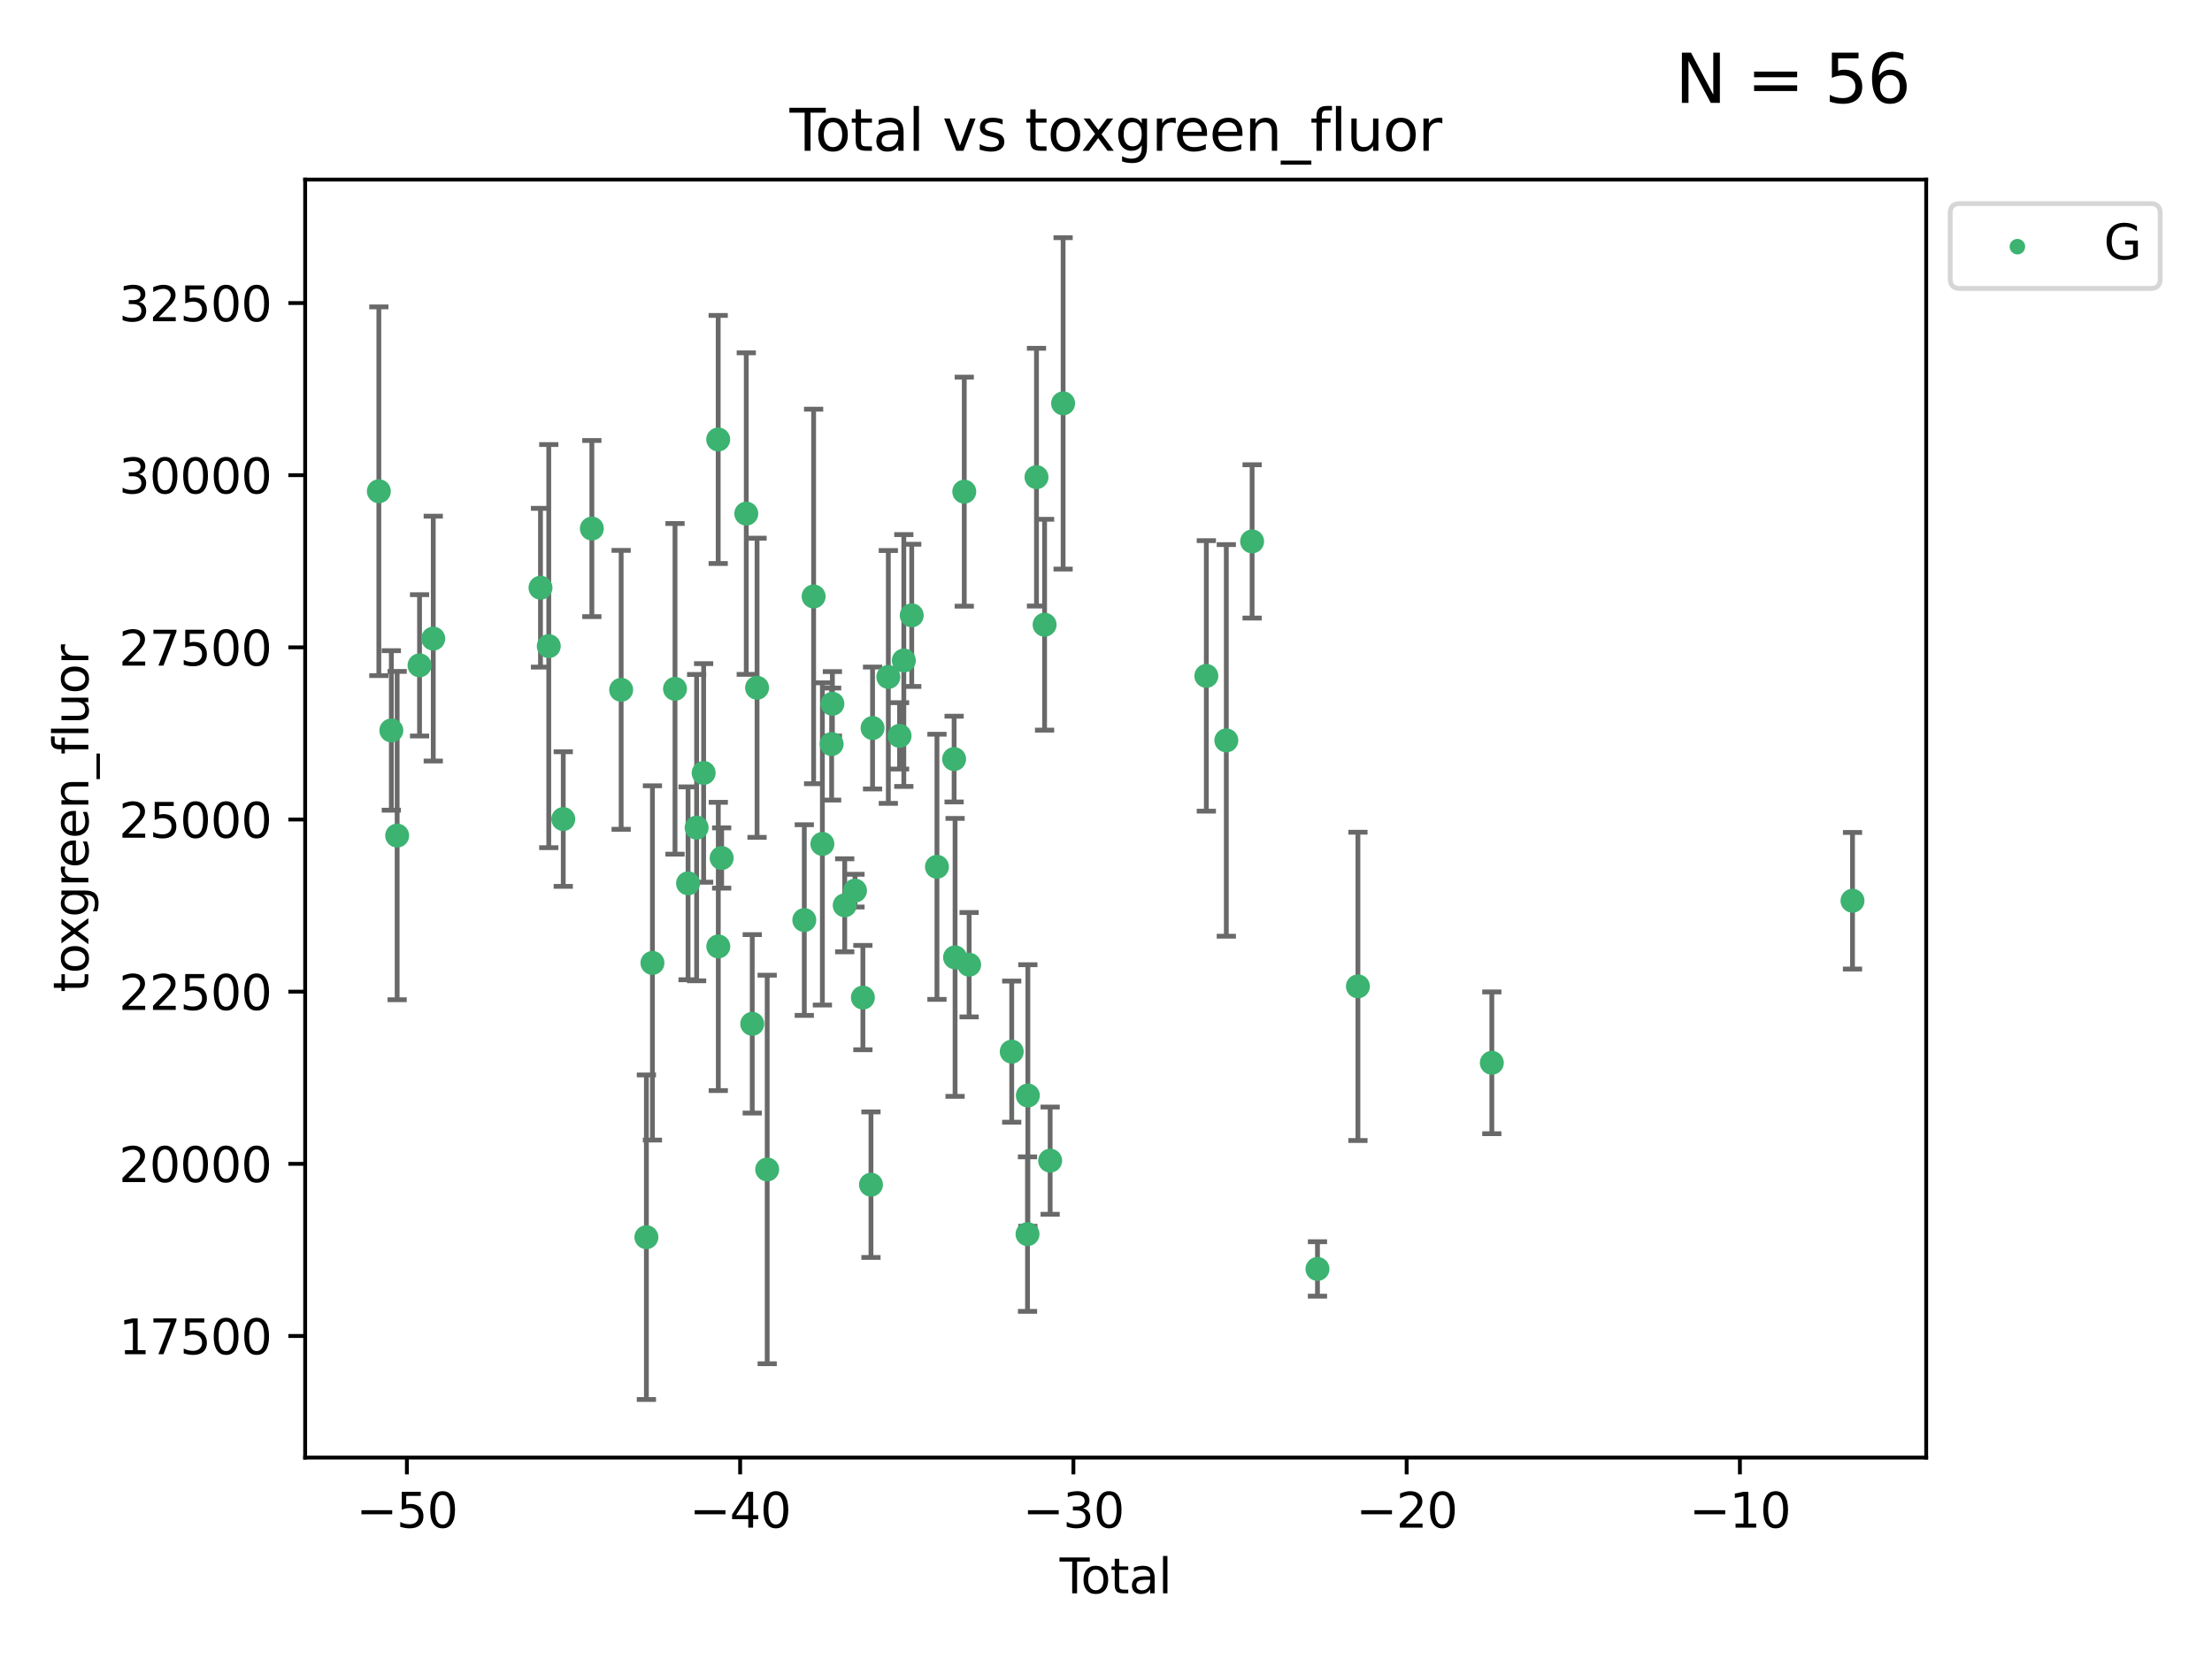 <?xml version="1.0" encoding="utf-8" standalone="no"?>
<!DOCTYPE svg PUBLIC "-//W3C//DTD SVG 1.1//EN"
  "http://www.w3.org/Graphics/SVG/1.1/DTD/svg11.dtd">
<svg xmlns:xlink="http://www.w3.org/1999/xlink" width="460.8pt" height="345.6pt" viewBox="0 0 460.8 345.6" xmlns="http://www.w3.org/2000/svg" version="1.1">
 <defs>
  <style type="text/css">*{stroke-linejoin: round; stroke-linecap: butt}</style>
 </defs>
 <g id="figure_1">
  <g id="patch_1">
   <path d="M 0 345.6 
L 460.8 345.6 
L 460.8 0 
L 0 0 
z
" style="fill: #ffffff"/>
  </g>
  <g id="axes_1">
   <g id="patch_2">
    <path d="M 63.571 303.64 
L 401.26 303.64 
L 401.26 37.411 
L 63.571 37.411 
z
" style="fill: #ffffff"/>
   </g>
   <g id="PathCollection_1">
    <defs>
     <path id="m29669e6ecd" d="M 0 1.118 
C 0.297 1.118 0.581 1 0.791 0.791 
C 1 0.581 1.118 0.297 1.118 0 
C 1.118 -0.297 1 -0.581 0.791 -0.791 
C 0.581 -1 0.297 -1.118 0 -1.118 
C -0.297 -1.118 -0.581 -1 -0.791 -0.791 
C -1 -0.581 -1.118 -0.297 -1.118 0 
C -1.118 0.297 -1 0.581 -0.791 0.791 
C -0.581 1 -0.297 1.118 0 1.118 
z
" style="stroke: #3cb371"/>
    </defs>
    <g clip-path="url(#pcf810e038c)">
     <use xlink:href="#m29669e6ecd" x="78.921" y="102.334" style="fill: #3cb371; stroke: #3cb371"/>
     <use xlink:href="#m29669e6ecd" x="81.522" y="152.161" style="fill: #3cb371; stroke: #3cb371"/>
     <use xlink:href="#m29669e6ecd" x="82.734" y="174.066" style="fill: #3cb371; stroke: #3cb371"/>
     <use xlink:href="#m29669e6ecd" x="87.399" y="138.604" style="fill: #3cb371; stroke: #3cb371"/>
     <use xlink:href="#m29669e6ecd" x="90.255" y="133.033" style="fill: #3cb371; stroke: #3cb371"/>
     <use xlink:href="#m29669e6ecd" x="112.594" y="122.432" style="fill: #3cb371; stroke: #3cb371"/>
     <use xlink:href="#m29669e6ecd" x="114.318" y="134.598" style="fill: #3cb371; stroke: #3cb371"/>
     <use xlink:href="#m29669e6ecd" x="117.335" y="170.625" style="fill: #3cb371; stroke: #3cb371"/>
     <use xlink:href="#m29669e6ecd" x="123.296" y="110.105" style="fill: #3cb371; stroke: #3cb371"/>
     <use xlink:href="#m29669e6ecd" x="129.398" y="143.705" style="fill: #3cb371; stroke: #3cb371"/>
     <use xlink:href="#m29669e6ecd" x="134.656" y="257.735" style="fill: #3cb371; stroke: #3cb371"/>
     <use xlink:href="#m29669e6ecd" x="135.916" y="200.596" style="fill: #3cb371; stroke: #3cb371"/>
     <use xlink:href="#m29669e6ecd" x="140.618" y="143.497" style="fill: #3cb371; stroke: #3cb371"/>
     <use xlink:href="#m29669e6ecd" x="143.338" y="184.014" style="fill: #3cb371; stroke: #3cb371"/>
     <use xlink:href="#m29669e6ecd" x="145.12" y="172.409" style="fill: #3cb371; stroke: #3cb371"/>
     <use xlink:href="#m29669e6ecd" x="146.58" y="161.014" style="fill: #3cb371; stroke: #3cb371"/>
     <use xlink:href="#m29669e6ecd" x="149.614" y="91.55" style="fill: #3cb371; stroke: #3cb371"/>
     <use xlink:href="#m29669e6ecd" x="149.633" y="197.161" style="fill: #3cb371; stroke: #3cb371"/>
     <use xlink:href="#m29669e6ecd" x="150.335" y="178.74" style="fill: #3cb371; stroke: #3cb371"/>
     <use xlink:href="#m29669e6ecd" x="155.462" y="106.995" style="fill: #3cb371; stroke: #3cb371"/>
     <use xlink:href="#m29669e6ecd" x="156.706" y="213.282" style="fill: #3cb371; stroke: #3cb371"/>
     <use xlink:href="#m29669e6ecd" x="157.71" y="143.273" style="fill: #3cb371; stroke: #3cb371"/>
     <use xlink:href="#m29669e6ecd" x="159.821" y="243.621" style="fill: #3cb371; stroke: #3cb371"/>
     <use xlink:href="#m29669e6ecd" x="167.55" y="191.666" style="fill: #3cb371; stroke: #3cb371"/>
     <use xlink:href="#m29669e6ecd" x="169.493" y="124.253" style="fill: #3cb371; stroke: #3cb371"/>
     <use xlink:href="#m29669e6ecd" x="171.317" y="175.804" style="fill: #3cb371; stroke: #3cb371"/>
     <use xlink:href="#m29669e6ecd" x="173.244" y="154.999" style="fill: #3cb371; stroke: #3cb371"/>
     <use xlink:href="#m29669e6ecd" x="173.402" y="146.613" style="fill: #3cb371; stroke: #3cb371"/>
     <use xlink:href="#m29669e6ecd" x="175.97" y="188.591" style="fill: #3cb371; stroke: #3cb371"/>
     <use xlink:href="#m29669e6ecd" x="178.111" y="185.533" style="fill: #3cb371; stroke: #3cb371"/>
     <use xlink:href="#m29669e6ecd" x="179.754" y="207.813" style="fill: #3cb371; stroke: #3cb371"/>
     <use xlink:href="#m29669e6ecd" x="181.439" y="246.791" style="fill: #3cb371; stroke: #3cb371"/>
     <use xlink:href="#m29669e6ecd" x="181.771" y="151.661" style="fill: #3cb371; stroke: #3cb371"/>
     <use xlink:href="#m29669e6ecd" x="185.056" y="141.021" style="fill: #3cb371; stroke: #3cb371"/>
     <use xlink:href="#m29669e6ecd" x="187.392" y="153.295" style="fill: #3cb371; stroke: #3cb371"/>
     <use xlink:href="#m29669e6ecd" x="188.282" y="137.6" style="fill: #3cb371; stroke: #3cb371"/>
     <use xlink:href="#m29669e6ecd" x="189.932" y="128.188" style="fill: #3cb371; stroke: #3cb371"/>
     <use xlink:href="#m29669e6ecd" x="195.186" y="180.57" style="fill: #3cb371; stroke: #3cb371"/>
     <use xlink:href="#m29669e6ecd" x="198.759" y="158.13" style="fill: #3cb371; stroke: #3cb371"/>
     <use xlink:href="#m29669e6ecd" x="198.96" y="199.44" style="fill: #3cb371; stroke: #3cb371"/>
     <use xlink:href="#m29669e6ecd" x="200.874" y="102.423" style="fill: #3cb371; stroke: #3cb371"/>
     <use xlink:href="#m29669e6ecd" x="201.885" y="200.966" style="fill: #3cb371; stroke: #3cb371"/>
     <use xlink:href="#m29669e6ecd" x="210.761" y="219.076" style="fill: #3cb371; stroke: #3cb371"/>
     <use xlink:href="#m29669e6ecd" x="214.05" y="257.088" style="fill: #3cb371; stroke: #3cb371"/>
     <use xlink:href="#m29669e6ecd" x="214.122" y="228.213" style="fill: #3cb371; stroke: #3cb371"/>
     <use xlink:href="#m29669e6ecd" x="215.92" y="99.4" style="fill: #3cb371; stroke: #3cb371"/>
     <use xlink:href="#m29669e6ecd" x="217.607" y="130.14" style="fill: #3cb371; stroke: #3cb371"/>
     <use xlink:href="#m29669e6ecd" x="218.766" y="241.785" style="fill: #3cb371; stroke: #3cb371"/>
     <use xlink:href="#m29669e6ecd" x="221.466" y="84.029" style="fill: #3cb371; stroke: #3cb371"/>
     <use xlink:href="#m29669e6ecd" x="251.301" y="140.804" style="fill: #3cb371; stroke: #3cb371"/>
     <use xlink:href="#m29669e6ecd" x="255.464" y="154.239" style="fill: #3cb371; stroke: #3cb371"/>
     <use xlink:href="#m29669e6ecd" x="260.837" y="112.784" style="fill: #3cb371; stroke: #3cb371"/>
     <use xlink:href="#m29669e6ecd" x="274.455" y="264.345" style="fill: #3cb371; stroke: #3cb371"/>
     <use xlink:href="#m29669e6ecd" x="282.88" y="205.475" style="fill: #3cb371; stroke: #3cb371"/>
     <use xlink:href="#m29669e6ecd" x="310.775" y="221.401" style="fill: #3cb371; stroke: #3cb371"/>
     <use xlink:href="#m29669e6ecd" x="385.911" y="187.639" style="fill: #3cb371; stroke: #3cb371"/>
    </g>
   </g>
   <g id="matplotlib.axis_1">
    <g id="xtick_1">
     <g id="line2d_1">
      <defs>
       <path id="m380ef6b4b9" d="M 0 0 
L 0 3.5 
" style="stroke: #000000; stroke-width: 0.8"/>
      </defs>
      <g>
       <use xlink:href="#m380ef6b4b9" x="84.763" y="303.64" style="stroke: #000000; stroke-width: 0.8"/>
      </g>
     </g>
     <g id="text_1">
      <!-- −50 -->
      <g transform="translate(74.211 318.238)scale(0.1 -0.1)">
       <defs>
        <path id="DejaVuSans-2212" d="M 678 2272 
L 4684 2272 
L 4684 1741 
L 678 1741 
L 678 2272 
z
" transform="scale(0.016)"/>
        <path id="DejaVuSans-35" d="M 691 4666 
L 3169 4666 
L 3169 4134 
L 1269 4134 
L 1269 2991 
Q 1406 3038 1543 3061 
Q 1681 3084 1819 3084 
Q 2600 3084 3056 2656 
Q 3513 2228 3513 1497 
Q 3513 744 3044 326 
Q 2575 -91 1722 -91 
Q 1428 -91 1123 -41 
Q 819 9 494 109 
L 494 744 
Q 775 591 1075 516 
Q 1375 441 1709 441 
Q 2250 441 2565 725 
Q 2881 1009 2881 1497 
Q 2881 1984 2565 2268 
Q 2250 2553 1709 2553 
Q 1456 2553 1204 2497 
Q 953 2441 691 2322 
L 691 4666 
z
" transform="scale(0.016)"/>
        <path id="DejaVuSans-30" d="M 2034 4250 
Q 1547 4250 1301 3770 
Q 1056 3291 1056 2328 
Q 1056 1369 1301 889 
Q 1547 409 2034 409 
Q 2525 409 2770 889 
Q 3016 1369 3016 2328 
Q 3016 3291 2770 3770 
Q 2525 4250 2034 4250 
z
M 2034 4750 
Q 2819 4750 3233 4129 
Q 3647 3509 3647 2328 
Q 3647 1150 3233 529 
Q 2819 -91 2034 -91 
Q 1250 -91 836 529 
Q 422 1150 422 2328 
Q 422 3509 836 4129 
Q 1250 4750 2034 4750 
z
" transform="scale(0.016)"/>
       </defs>
       <use xlink:href="#DejaVuSans-2212"/>
       <use xlink:href="#DejaVuSans-35" x="83.789"/>
       <use xlink:href="#DejaVuSans-30" x="147.412"/>
      </g>
     </g>
    </g>
    <g id="xtick_2">
     <g id="line2d_2">
      <g>
       <use xlink:href="#m380ef6b4b9" x="154.186" y="303.64" style="stroke: #000000; stroke-width: 0.8"/>
      </g>
     </g>
     <g id="text_2">
      <!-- −40 -->
      <g transform="translate(143.633 318.238)scale(0.1 -0.1)">
       <defs>
        <path id="DejaVuSans-34" d="M 2419 4116 
L 825 1625 
L 2419 1625 
L 2419 4116 
z
M 2253 4666 
L 3047 4666 
L 3047 1625 
L 3713 1625 
L 3713 1100 
L 3047 1100 
L 3047 0 
L 2419 0 
L 2419 1100 
L 313 1100 
L 313 1709 
L 2253 4666 
z
" transform="scale(0.016)"/>
       </defs>
       <use xlink:href="#DejaVuSans-2212"/>
       <use xlink:href="#DejaVuSans-34" x="83.789"/>
       <use xlink:href="#DejaVuSans-30" x="147.412"/>
      </g>
     </g>
    </g>
    <g id="xtick_3">
     <g id="line2d_3">
      <g>
       <use xlink:href="#m380ef6b4b9" x="223.608" y="303.64" style="stroke: #000000; stroke-width: 0.8"/>
      </g>
     </g>
     <g id="text_3">
      <!-- −30 -->
      <g transform="translate(213.056 318.238)scale(0.1 -0.1)">
       <defs>
        <path id="DejaVuSans-33" d="M 2597 2516 
Q 3050 2419 3304 2112 
Q 3559 1806 3559 1356 
Q 3559 666 3084 287 
Q 2609 -91 1734 -91 
Q 1441 -91 1130 -33 
Q 819 25 488 141 
L 488 750 
Q 750 597 1062 519 
Q 1375 441 1716 441 
Q 2309 441 2620 675 
Q 2931 909 2931 1356 
Q 2931 1769 2642 2001 
Q 2353 2234 1838 2234 
L 1294 2234 
L 1294 2753 
L 1863 2753 
Q 2328 2753 2575 2939 
Q 2822 3125 2822 3475 
Q 2822 3834 2567 4026 
Q 2313 4219 1838 4219 
Q 1578 4219 1281 4162 
Q 984 4106 628 3988 
L 628 4550 
Q 988 4650 1302 4700 
Q 1616 4750 1894 4750 
Q 2613 4750 3031 4423 
Q 3450 4097 3450 3541 
Q 3450 3153 3228 2886 
Q 3006 2619 2597 2516 
z
" transform="scale(0.016)"/>
       </defs>
       <use xlink:href="#DejaVuSans-2212"/>
       <use xlink:href="#DejaVuSans-33" x="83.789"/>
       <use xlink:href="#DejaVuSans-30" x="147.412"/>
      </g>
     </g>
    </g>
    <g id="xtick_4">
     <g id="line2d_4">
      <g>
       <use xlink:href="#m380ef6b4b9" x="293.031" y="303.64" style="stroke: #000000; stroke-width: 0.8"/>
      </g>
     </g>
     <g id="text_4">
      <!-- −20 -->
      <g transform="translate(282.478 318.238)scale(0.1 -0.1)">
       <defs>
        <path id="DejaVuSans-32" d="M 1228 531 
L 3431 531 
L 3431 0 
L 469 0 
L 469 531 
Q 828 903 1448 1529 
Q 2069 2156 2228 2338 
Q 2531 2678 2651 2914 
Q 2772 3150 2772 3378 
Q 2772 3750 2511 3984 
Q 2250 4219 1831 4219 
Q 1534 4219 1204 4116 
Q 875 4013 500 3803 
L 500 4441 
Q 881 4594 1212 4672 
Q 1544 4750 1819 4750 
Q 2544 4750 2975 4387 
Q 3406 4025 3406 3419 
Q 3406 3131 3298 2873 
Q 3191 2616 2906 2266 
Q 2828 2175 2409 1742 
Q 1991 1309 1228 531 
z
" transform="scale(0.016)"/>
       </defs>
       <use xlink:href="#DejaVuSans-2212"/>
       <use xlink:href="#DejaVuSans-32" x="83.789"/>
       <use xlink:href="#DejaVuSans-30" x="147.412"/>
      </g>
     </g>
    </g>
    <g id="xtick_5">
     <g id="line2d_5">
      <g>
       <use xlink:href="#m380ef6b4b9" x="362.453" y="303.64" style="stroke: #000000; stroke-width: 0.8"/>
      </g>
     </g>
     <g id="text_5">
      <!-- −10 -->
      <g transform="translate(351.901 318.238)scale(0.1 -0.1)">
       <defs>
        <path id="DejaVuSans-31" d="M 794 531 
L 1825 531 
L 1825 4091 
L 703 3866 
L 703 4441 
L 1819 4666 
L 2450 4666 
L 2450 531 
L 3481 531 
L 3481 0 
L 794 0 
L 794 531 
z
" transform="scale(0.016)"/>
       </defs>
       <use xlink:href="#DejaVuSans-2212"/>
       <use xlink:href="#DejaVuSans-31" x="83.789"/>
       <use xlink:href="#DejaVuSans-30" x="147.412"/>
      </g>
     </g>
    </g>
    <g id="text_6">
     <!-- Total -->
     <g transform="translate(220.739 331.917)scale(0.1 -0.1)">
      <defs>
       <path id="DejaVuSans-54" d="M -19 4666 
L 3928 4666 
L 3928 4134 
L 2272 4134 
L 2272 0 
L 1638 0 
L 1638 4134 
L -19 4134 
L -19 4666 
z
" transform="scale(0.016)"/>
       <path id="DejaVuSans-6f" d="M 1959 3097 
Q 1497 3097 1228 2736 
Q 959 2375 959 1747 
Q 959 1119 1226 758 
Q 1494 397 1959 397 
Q 2419 397 2687 759 
Q 2956 1122 2956 1747 
Q 2956 2369 2687 2733 
Q 2419 3097 1959 3097 
z
M 1959 3584 
Q 2709 3584 3137 3096 
Q 3566 2609 3566 1747 
Q 3566 888 3137 398 
Q 2709 -91 1959 -91 
Q 1206 -91 779 398 
Q 353 888 353 1747 
Q 353 2609 779 3096 
Q 1206 3584 1959 3584 
z
" transform="scale(0.016)"/>
       <path id="DejaVuSans-74" d="M 1172 4494 
L 1172 3500 
L 2356 3500 
L 2356 3053 
L 1172 3053 
L 1172 1153 
Q 1172 725 1289 603 
Q 1406 481 1766 481 
L 2356 481 
L 2356 0 
L 1766 0 
Q 1100 0 847 248 
Q 594 497 594 1153 
L 594 3053 
L 172 3053 
L 172 3500 
L 594 3500 
L 594 4494 
L 1172 4494 
z
" transform="scale(0.016)"/>
       <path id="DejaVuSans-61" d="M 2194 1759 
Q 1497 1759 1228 1600 
Q 959 1441 959 1056 
Q 959 750 1161 570 
Q 1363 391 1709 391 
Q 2188 391 2477 730 
Q 2766 1069 2766 1631 
L 2766 1759 
L 2194 1759 
z
M 3341 1997 
L 3341 0 
L 2766 0 
L 2766 531 
Q 2569 213 2275 61 
Q 1981 -91 1556 -91 
Q 1019 -91 701 211 
Q 384 513 384 1019 
Q 384 1609 779 1909 
Q 1175 2209 1959 2209 
L 2766 2209 
L 2766 2266 
Q 2766 2663 2505 2880 
Q 2244 3097 1772 3097 
Q 1472 3097 1187 3025 
Q 903 2953 641 2809 
L 641 3341 
Q 956 3463 1253 3523 
Q 1550 3584 1831 3584 
Q 2591 3584 2966 3190 
Q 3341 2797 3341 1997 
z
" transform="scale(0.016)"/>
       <path id="DejaVuSans-6c" d="M 603 4863 
L 1178 4863 
L 1178 0 
L 603 0 
L 603 4863 
z
" transform="scale(0.016)"/>
      </defs>
      <use xlink:href="#DejaVuSans-54"/>
      <use xlink:href="#DejaVuSans-6f" x="44.084"/>
      <use xlink:href="#DejaVuSans-74" x="105.266"/>
      <use xlink:href="#DejaVuSans-61" x="144.475"/>
      <use xlink:href="#DejaVuSans-6c" x="205.754"/>
     </g>
    </g>
   </g>
   <g id="matplotlib.axis_2">
    <g id="ytick_1">
     <g id="line2d_6">
      <defs>
       <path id="m006e6f89cf" d="M 0 0 
L -3.5 0 
" style="stroke: #000000; stroke-width: 0.8"/>
      </defs>
      <g>
       <use xlink:href="#m006e6f89cf" x="63.571" y="278.311" style="stroke: #000000; stroke-width: 0.8"/>
      </g>
     </g>
     <g id="text_7">
      <!-- 17500 -->
      <g transform="translate(24.759 282.11)scale(0.1 -0.1)">
       <defs>
        <path id="DejaVuSans-37" d="M 525 4666 
L 3525 4666 
L 3525 4397 
L 1831 0 
L 1172 0 
L 2766 4134 
L 525 4134 
L 525 4666 
z
" transform="scale(0.016)"/>
       </defs>
       <use xlink:href="#DejaVuSans-31"/>
       <use xlink:href="#DejaVuSans-37" x="63.623"/>
       <use xlink:href="#DejaVuSans-35" x="127.246"/>
       <use xlink:href="#DejaVuSans-30" x="190.869"/>
       <use xlink:href="#DejaVuSans-30" x="254.492"/>
      </g>
     </g>
    </g>
    <g id="ytick_2">
     <g id="line2d_7">
      <g>
       <use xlink:href="#m006e6f89cf" x="63.571" y="242.447" style="stroke: #000000; stroke-width: 0.8"/>
      </g>
     </g>
     <g id="text_8">
      <!-- 20000 -->
      <g transform="translate(24.759 246.246)scale(0.1 -0.1)">
       <use xlink:href="#DejaVuSans-32"/>
       <use xlink:href="#DejaVuSans-30" x="63.623"/>
       <use xlink:href="#DejaVuSans-30" x="127.246"/>
       <use xlink:href="#DejaVuSans-30" x="190.869"/>
       <use xlink:href="#DejaVuSans-30" x="254.492"/>
      </g>
     </g>
    </g>
    <g id="ytick_3">
     <g id="line2d_8">
      <g>
       <use xlink:href="#m006e6f89cf" x="63.571" y="206.583" style="stroke: #000000; stroke-width: 0.8"/>
      </g>
     </g>
     <g id="text_9">
      <!-- 22500 -->
      <g transform="translate(24.759 210.382)scale(0.1 -0.1)">
       <use xlink:href="#DejaVuSans-32"/>
       <use xlink:href="#DejaVuSans-32" x="63.623"/>
       <use xlink:href="#DejaVuSans-35" x="127.246"/>
       <use xlink:href="#DejaVuSans-30" x="190.869"/>
       <use xlink:href="#DejaVuSans-30" x="254.492"/>
      </g>
     </g>
    </g>
    <g id="ytick_4">
     <g id="line2d_9">
      <g>
       <use xlink:href="#m006e6f89cf" x="63.571" y="170.719" style="stroke: #000000; stroke-width: 0.8"/>
      </g>
     </g>
     <g id="text_10">
      <!-- 25000 -->
      <g transform="translate(24.759 174.518)scale(0.1 -0.1)">
       <use xlink:href="#DejaVuSans-32"/>
       <use xlink:href="#DejaVuSans-35" x="63.623"/>
       <use xlink:href="#DejaVuSans-30" x="127.246"/>
       <use xlink:href="#DejaVuSans-30" x="190.869"/>
       <use xlink:href="#DejaVuSans-30" x="254.492"/>
      </g>
     </g>
    </g>
    <g id="ytick_5">
     <g id="line2d_10">
      <g>
       <use xlink:href="#m006e6f89cf" x="63.571" y="134.854" style="stroke: #000000; stroke-width: 0.8"/>
      </g>
     </g>
     <g id="text_11">
      <!-- 27500 -->
      <g transform="translate(24.759 138.654)scale(0.1 -0.1)">
       <use xlink:href="#DejaVuSans-32"/>
       <use xlink:href="#DejaVuSans-37" x="63.623"/>
       <use xlink:href="#DejaVuSans-35" x="127.246"/>
       <use xlink:href="#DejaVuSans-30" x="190.869"/>
       <use xlink:href="#DejaVuSans-30" x="254.492"/>
      </g>
     </g>
    </g>
    <g id="ytick_6">
     <g id="line2d_11">
      <g>
       <use xlink:href="#m006e6f89cf" x="63.571" y="98.99" style="stroke: #000000; stroke-width: 0.8"/>
      </g>
     </g>
     <g id="text_12">
      <!-- 30000 -->
      <g transform="translate(24.759 102.789)scale(0.1 -0.1)">
       <use xlink:href="#DejaVuSans-33"/>
       <use xlink:href="#DejaVuSans-30" x="63.623"/>
       <use xlink:href="#DejaVuSans-30" x="127.246"/>
       <use xlink:href="#DejaVuSans-30" x="190.869"/>
       <use xlink:href="#DejaVuSans-30" x="254.492"/>
      </g>
     </g>
    </g>
    <g id="ytick_7">
     <g id="line2d_12">
      <g>
       <use xlink:href="#m006e6f89cf" x="63.571" y="63.126" style="stroke: #000000; stroke-width: 0.8"/>
      </g>
     </g>
     <g id="text_13">
      <!-- 32500 -->
      <g transform="translate(24.759 66.925)scale(0.1 -0.1)">
       <use xlink:href="#DejaVuSans-33"/>
       <use xlink:href="#DejaVuSans-32" x="63.623"/>
       <use xlink:href="#DejaVuSans-35" x="127.246"/>
       <use xlink:href="#DejaVuSans-30" x="190.869"/>
       <use xlink:href="#DejaVuSans-30" x="254.492"/>
      </g>
     </g>
    </g>
    <g id="text_14">
     <!-- toxgreen_fluor -->
     <g transform="translate(18.401 206.72)rotate(-90)scale(0.1 -0.1)">
      <defs>
       <path id="DejaVuSans-78" d="M 3513 3500 
L 2247 1797 
L 3578 0 
L 2900 0 
L 1881 1375 
L 863 0 
L 184 0 
L 1544 1831 
L 300 3500 
L 978 3500 
L 1906 2253 
L 2834 3500 
L 3513 3500 
z
" transform="scale(0.016)"/>
       <path id="DejaVuSans-67" d="M 2906 1791 
Q 2906 2416 2648 2759 
Q 2391 3103 1925 3103 
Q 1463 3103 1205 2759 
Q 947 2416 947 1791 
Q 947 1169 1205 825 
Q 1463 481 1925 481 
Q 2391 481 2648 825 
Q 2906 1169 2906 1791 
z
M 3481 434 
Q 3481 -459 3084 -895 
Q 2688 -1331 1869 -1331 
Q 1566 -1331 1297 -1286 
Q 1028 -1241 775 -1147 
L 775 -588 
Q 1028 -725 1275 -790 
Q 1522 -856 1778 -856 
Q 2344 -856 2625 -561 
Q 2906 -266 2906 331 
L 2906 616 
Q 2728 306 2450 153 
Q 2172 0 1784 0 
Q 1141 0 747 490 
Q 353 981 353 1791 
Q 353 2603 747 3093 
Q 1141 3584 1784 3584 
Q 2172 3584 2450 3431 
Q 2728 3278 2906 2969 
L 2906 3500 
L 3481 3500 
L 3481 434 
z
" transform="scale(0.016)"/>
       <path id="DejaVuSans-72" d="M 2631 2963 
Q 2534 3019 2420 3045 
Q 2306 3072 2169 3072 
Q 1681 3072 1420 2755 
Q 1159 2438 1159 1844 
L 1159 0 
L 581 0 
L 581 3500 
L 1159 3500 
L 1159 2956 
Q 1341 3275 1631 3429 
Q 1922 3584 2338 3584 
Q 2397 3584 2469 3576 
Q 2541 3569 2628 3553 
L 2631 2963 
z
" transform="scale(0.016)"/>
       <path id="DejaVuSans-65" d="M 3597 1894 
L 3597 1613 
L 953 1613 
Q 991 1019 1311 708 
Q 1631 397 2203 397 
Q 2534 397 2845 478 
Q 3156 559 3463 722 
L 3463 178 
Q 3153 47 2828 -22 
Q 2503 -91 2169 -91 
Q 1331 -91 842 396 
Q 353 884 353 1716 
Q 353 2575 817 3079 
Q 1281 3584 2069 3584 
Q 2775 3584 3186 3129 
Q 3597 2675 3597 1894 
z
M 3022 2063 
Q 3016 2534 2758 2815 
Q 2500 3097 2075 3097 
Q 1594 3097 1305 2825 
Q 1016 2553 972 2059 
L 3022 2063 
z
" transform="scale(0.016)"/>
       <path id="DejaVuSans-6e" d="M 3513 2113 
L 3513 0 
L 2938 0 
L 2938 2094 
Q 2938 2591 2744 2837 
Q 2550 3084 2163 3084 
Q 1697 3084 1428 2787 
Q 1159 2491 1159 1978 
L 1159 0 
L 581 0 
L 581 3500 
L 1159 3500 
L 1159 2956 
Q 1366 3272 1645 3428 
Q 1925 3584 2291 3584 
Q 2894 3584 3203 3211 
Q 3513 2838 3513 2113 
z
" transform="scale(0.016)"/>
       <path id="DejaVuSans-5f" d="M 3263 -1063 
L 3263 -1509 
L -63 -1509 
L -63 -1063 
L 3263 -1063 
z
" transform="scale(0.016)"/>
       <path id="DejaVuSans-66" d="M 2375 4863 
L 2375 4384 
L 1825 4384 
Q 1516 4384 1395 4259 
Q 1275 4134 1275 3809 
L 1275 3500 
L 2222 3500 
L 2222 3053 
L 1275 3053 
L 1275 0 
L 697 0 
L 697 3053 
L 147 3053 
L 147 3500 
L 697 3500 
L 697 3744 
Q 697 4328 969 4595 
Q 1241 4863 1831 4863 
L 2375 4863 
z
" transform="scale(0.016)"/>
       <path id="DejaVuSans-75" d="M 544 1381 
L 544 3500 
L 1119 3500 
L 1119 1403 
Q 1119 906 1312 657 
Q 1506 409 1894 409 
Q 2359 409 2629 706 
Q 2900 1003 2900 1516 
L 2900 3500 
L 3475 3500 
L 3475 0 
L 2900 0 
L 2900 538 
Q 2691 219 2414 64 
Q 2138 -91 1772 -91 
Q 1169 -91 856 284 
Q 544 659 544 1381 
z
M 1991 3584 
L 1991 3584 
z
" transform="scale(0.016)"/>
      </defs>
      <use xlink:href="#DejaVuSans-74"/>
      <use xlink:href="#DejaVuSans-6f" x="39.209"/>
      <use xlink:href="#DejaVuSans-78" x="97.266"/>
      <use xlink:href="#DejaVuSans-67" x="156.445"/>
      <use xlink:href="#DejaVuSans-72" x="219.922"/>
      <use xlink:href="#DejaVuSans-65" x="258.785"/>
      <use xlink:href="#DejaVuSans-65" x="320.309"/>
      <use xlink:href="#DejaVuSans-6e" x="381.832"/>
      <use xlink:href="#DejaVuSans-5f" x="445.211"/>
      <use xlink:href="#DejaVuSans-66" x="495.211"/>
      <use xlink:href="#DejaVuSans-6c" x="530.416"/>
      <use xlink:href="#DejaVuSans-75" x="558.199"/>
      <use xlink:href="#DejaVuSans-6f" x="621.578"/>
      <use xlink:href="#DejaVuSans-72" x="682.76"/>
     </g>
    </g>
   </g>
   <g id="LineCollection_1">
    <path d="M 78.921 140.738 
L 78.921 63.931 
" clip-path="url(#pcf810e038c)" style="fill: none; stroke: #696969"/>
    <path d="M 81.522 168.774 
L 81.522 135.547 
" clip-path="url(#pcf810e038c)" style="fill: none; stroke: #696969"/>
    <path d="M 82.734 208.267 
L 82.734 139.865 
" clip-path="url(#pcf810e038c)" style="fill: none; stroke: #696969"/>
    <path d="M 87.399 153.325 
L 87.399 123.884 
" clip-path="url(#pcf810e038c)" style="fill: none; stroke: #696969"/>
    <path d="M 90.255 158.535 
L 90.255 107.53 
" clip-path="url(#pcf810e038c)" style="fill: none; stroke: #696969"/>
    <path d="M 112.594 138.968 
L 112.594 105.896 
" clip-path="url(#pcf810e038c)" style="fill: none; stroke: #696969"/>
    <path d="M 114.318 176.587 
L 114.318 92.609 
" clip-path="url(#pcf810e038c)" style="fill: none; stroke: #696969"/>
    <path d="M 117.335 184.644 
L 117.335 156.605 
" clip-path="url(#pcf810e038c)" style="fill: none; stroke: #696969"/>
    <path d="M 123.296 128.45 
L 123.296 91.76 
" clip-path="url(#pcf810e038c)" style="fill: none; stroke: #696969"/>
    <path d="M 129.398 172.758 
L 129.398 114.652 
" clip-path="url(#pcf810e038c)" style="fill: none; stroke: #696969"/>
    <path d="M 134.656 291.539 
L 134.656 223.931 
" clip-path="url(#pcf810e038c)" style="fill: none; stroke: #696969"/>
    <path d="M 135.916 237.494 
L 135.916 163.698 
" clip-path="url(#pcf810e038c)" style="fill: none; stroke: #696969"/>
    <path d="M 140.618 177.934 
L 140.618 109.06 
" clip-path="url(#pcf810e038c)" style="fill: none; stroke: #696969"/>
    <path d="M 143.338 204.105 
L 143.338 163.924 
" clip-path="url(#pcf810e038c)" style="fill: none; stroke: #696969"/>
    <path d="M 145.12 204.318 
L 145.12 140.5 
" clip-path="url(#pcf810e038c)" style="fill: none; stroke: #696969"/>
    <path d="M 146.58 183.78 
L 146.58 138.248 
" clip-path="url(#pcf810e038c)" style="fill: none; stroke: #696969"/>
    <path d="M 149.614 117.386 
L 149.614 65.713 
" clip-path="url(#pcf810e038c)" style="fill: none; stroke: #696969"/>
    <path d="M 149.633 227.184 
L 149.633 167.138 
" clip-path="url(#pcf810e038c)" style="fill: none; stroke: #696969"/>
    <path d="M 150.335 185.018 
L 150.335 172.463 
" clip-path="url(#pcf810e038c)" style="fill: none; stroke: #696969"/>
    <path d="M 155.462 140.486 
L 155.462 73.504 
" clip-path="url(#pcf810e038c)" style="fill: none; stroke: #696969"/>
    <path d="M 156.706 231.869 
L 156.706 194.695 
" clip-path="url(#pcf810e038c)" style="fill: none; stroke: #696969"/>
    <path d="M 157.71 174.432 
L 157.71 112.115 
" clip-path="url(#pcf810e038c)" style="fill: none; stroke: #696969"/>
    <path d="M 159.821 284.094 
L 159.821 203.147 
" clip-path="url(#pcf810e038c)" style="fill: none; stroke: #696969"/>
    <path d="M 167.55 211.526 
L 167.55 171.806 
" clip-path="url(#pcf810e038c)" style="fill: none; stroke: #696969"/>
    <path d="M 169.493 163.265 
L 169.493 85.241 
" clip-path="url(#pcf810e038c)" style="fill: none; stroke: #696969"/>
    <path d="M 171.317 209.366 
L 171.317 142.243 
" clip-path="url(#pcf810e038c)" style="fill: none; stroke: #696969"/>
    <path d="M 173.244 166.666 
L 173.244 143.332 
" clip-path="url(#pcf810e038c)" style="fill: none; stroke: #696969"/>
    <path d="M 173.402 153.325 
L 173.402 139.902 
" clip-path="url(#pcf810e038c)" style="fill: none; stroke: #696969"/>
    <path d="M 175.97 198.278 
L 175.97 178.903 
" clip-path="url(#pcf810e038c)" style="fill: none; stroke: #696969"/>
    <path d="M 178.111 188.943 
L 178.111 182.123 
" clip-path="url(#pcf810e038c)" style="fill: none; stroke: #696969"/>
    <path d="M 179.754 218.683 
L 179.754 196.943 
" clip-path="url(#pcf810e038c)" style="fill: none; stroke: #696969"/>
    <path d="M 181.439 261.947 
L 181.439 231.635 
" clip-path="url(#pcf810e038c)" style="fill: none; stroke: #696969"/>
    <path d="M 181.771 164.359 
L 181.771 138.962 
" clip-path="url(#pcf810e038c)" style="fill: none; stroke: #696969"/>
    <path d="M 185.056 167.359 
L 185.056 114.683 
" clip-path="url(#pcf810e038c)" style="fill: none; stroke: #696969"/>
    <path d="M 187.392 160.205 
L 187.392 146.385 
" clip-path="url(#pcf810e038c)" style="fill: none; stroke: #696969"/>
    <path d="M 188.282 163.834 
L 188.282 111.366 
" clip-path="url(#pcf810e038c)" style="fill: none; stroke: #696969"/>
    <path d="M 189.932 143.004 
L 189.932 113.372 
" clip-path="url(#pcf810e038c)" style="fill: none; stroke: #696969"/>
    <path d="M 195.186 208.188 
L 195.186 152.951 
" clip-path="url(#pcf810e038c)" style="fill: none; stroke: #696969"/>
    <path d="M 198.759 167.063 
L 198.759 149.198 
" clip-path="url(#pcf810e038c)" style="fill: none; stroke: #696969"/>
    <path d="M 198.96 228.389 
L 198.96 170.491 
" clip-path="url(#pcf810e038c)" style="fill: none; stroke: #696969"/>
    <path d="M 200.874 126.28 
L 200.874 78.565 
" clip-path="url(#pcf810e038c)" style="fill: none; stroke: #696969"/>
    <path d="M 201.885 211.837 
L 201.885 190.094 
" clip-path="url(#pcf810e038c)" style="fill: none; stroke: #696969"/>
    <path d="M 210.761 233.777 
L 210.761 204.375 
" clip-path="url(#pcf810e038c)" style="fill: none; stroke: #696969"/>
    <path d="M 214.05 273.179 
L 214.05 240.997 
" clip-path="url(#pcf810e038c)" style="fill: none; stroke: #696969"/>
    <path d="M 214.122 255.455 
L 214.122 200.971 
" clip-path="url(#pcf810e038c)" style="fill: none; stroke: #696969"/>
    <path d="M 215.92 126.248 
L 215.92 72.553 
" clip-path="url(#pcf810e038c)" style="fill: none; stroke: #696969"/>
    <path d="M 217.607 152.102 
L 217.607 108.177 
" clip-path="url(#pcf810e038c)" style="fill: none; stroke: #696969"/>
    <path d="M 218.766 252.955 
L 218.766 230.616 
" clip-path="url(#pcf810e038c)" style="fill: none; stroke: #696969"/>
    <path d="M 221.466 118.545 
L 221.466 49.513 
" clip-path="url(#pcf810e038c)" style="fill: none; stroke: #696969"/>
    <path d="M 251.301 168.98 
L 251.301 112.628 
" clip-path="url(#pcf810e038c)" style="fill: none; stroke: #696969"/>
    <path d="M 255.464 195.026 
L 255.464 113.452 
" clip-path="url(#pcf810e038c)" style="fill: none; stroke: #696969"/>
    <path d="M 260.837 128.753 
L 260.837 96.816 
" clip-path="url(#pcf810e038c)" style="fill: none; stroke: #696969"/>
    <path d="M 274.455 270.016 
L 274.455 258.674 
" clip-path="url(#pcf810e038c)" style="fill: none; stroke: #696969"/>
    <path d="M 282.88 237.587 
L 282.88 173.362 
" clip-path="url(#pcf810e038c)" style="fill: none; stroke: #696969"/>
    <path d="M 310.775 236.167 
L 310.775 206.634 
" clip-path="url(#pcf810e038c)" style="fill: none; stroke: #696969"/>
    <path d="M 385.911 201.866 
L 385.911 173.413 
" clip-path="url(#pcf810e038c)" style="fill: none; stroke: #696969"/>
   </g>
   <g id="line2d_13">
    <defs>
     <path id="m4545064530" d="M 2 0 
L -2 -0 
" style="stroke: #696969"/>
    </defs>
    <g clip-path="url(#pcf810e038c)">
     <use xlink:href="#m4545064530" x="78.921" y="140.738" style="fill: #696969; stroke: #696969"/>
     <use xlink:href="#m4545064530" x="81.522" y="168.774" style="fill: #696969; stroke: #696969"/>
     <use xlink:href="#m4545064530" x="82.734" y="208.267" style="fill: #696969; stroke: #696969"/>
     <use xlink:href="#m4545064530" x="87.399" y="153.325" style="fill: #696969; stroke: #696969"/>
     <use xlink:href="#m4545064530" x="90.255" y="158.535" style="fill: #696969; stroke: #696969"/>
     <use xlink:href="#m4545064530" x="112.594" y="138.968" style="fill: #696969; stroke: #696969"/>
     <use xlink:href="#m4545064530" x="114.318" y="176.587" style="fill: #696969; stroke: #696969"/>
     <use xlink:href="#m4545064530" x="117.335" y="184.644" style="fill: #696969; stroke: #696969"/>
     <use xlink:href="#m4545064530" x="123.296" y="128.45" style="fill: #696969; stroke: #696969"/>
     <use xlink:href="#m4545064530" x="129.398" y="172.758" style="fill: #696969; stroke: #696969"/>
     <use xlink:href="#m4545064530" x="134.656" y="291.539" style="fill: #696969; stroke: #696969"/>
     <use xlink:href="#m4545064530" x="135.916" y="237.494" style="fill: #696969; stroke: #696969"/>
     <use xlink:href="#m4545064530" x="140.618" y="177.934" style="fill: #696969; stroke: #696969"/>
     <use xlink:href="#m4545064530" x="143.338" y="204.105" style="fill: #696969; stroke: #696969"/>
     <use xlink:href="#m4545064530" x="145.12" y="204.318" style="fill: #696969; stroke: #696969"/>
     <use xlink:href="#m4545064530" x="146.58" y="183.78" style="fill: #696969; stroke: #696969"/>
     <use xlink:href="#m4545064530" x="149.614" y="117.386" style="fill: #696969; stroke: #696969"/>
     <use xlink:href="#m4545064530" x="149.633" y="227.184" style="fill: #696969; stroke: #696969"/>
     <use xlink:href="#m4545064530" x="150.335" y="185.018" style="fill: #696969; stroke: #696969"/>
     <use xlink:href="#m4545064530" x="155.462" y="140.486" style="fill: #696969; stroke: #696969"/>
     <use xlink:href="#m4545064530" x="156.706" y="231.869" style="fill: #696969; stroke: #696969"/>
     <use xlink:href="#m4545064530" x="157.71" y="174.432" style="fill: #696969; stroke: #696969"/>
     <use xlink:href="#m4545064530" x="159.821" y="284.094" style="fill: #696969; stroke: #696969"/>
     <use xlink:href="#m4545064530" x="167.55" y="211.526" style="fill: #696969; stroke: #696969"/>
     <use xlink:href="#m4545064530" x="169.493" y="163.265" style="fill: #696969; stroke: #696969"/>
     <use xlink:href="#m4545064530" x="171.317" y="209.366" style="fill: #696969; stroke: #696969"/>
     <use xlink:href="#m4545064530" x="173.244" y="166.666" style="fill: #696969; stroke: #696969"/>
     <use xlink:href="#m4545064530" x="173.402" y="153.325" style="fill: #696969; stroke: #696969"/>
     <use xlink:href="#m4545064530" x="175.97" y="198.278" style="fill: #696969; stroke: #696969"/>
     <use xlink:href="#m4545064530" x="178.111" y="188.943" style="fill: #696969; stroke: #696969"/>
     <use xlink:href="#m4545064530" x="179.754" y="218.683" style="fill: #696969; stroke: #696969"/>
     <use xlink:href="#m4545064530" x="181.439" y="261.947" style="fill: #696969; stroke: #696969"/>
     <use xlink:href="#m4545064530" x="181.771" y="164.359" style="fill: #696969; stroke: #696969"/>
     <use xlink:href="#m4545064530" x="185.056" y="167.359" style="fill: #696969; stroke: #696969"/>
     <use xlink:href="#m4545064530" x="187.392" y="160.205" style="fill: #696969; stroke: #696969"/>
     <use xlink:href="#m4545064530" x="188.282" y="163.834" style="fill: #696969; stroke: #696969"/>
     <use xlink:href="#m4545064530" x="189.932" y="143.004" style="fill: #696969; stroke: #696969"/>
     <use xlink:href="#m4545064530" x="195.186" y="208.188" style="fill: #696969; stroke: #696969"/>
     <use xlink:href="#m4545064530" x="198.759" y="167.063" style="fill: #696969; stroke: #696969"/>
     <use xlink:href="#m4545064530" x="198.96" y="228.389" style="fill: #696969; stroke: #696969"/>
     <use xlink:href="#m4545064530" x="200.874" y="126.28" style="fill: #696969; stroke: #696969"/>
     <use xlink:href="#m4545064530" x="201.885" y="211.837" style="fill: #696969; stroke: #696969"/>
     <use xlink:href="#m4545064530" x="210.761" y="233.777" style="fill: #696969; stroke: #696969"/>
     <use xlink:href="#m4545064530" x="214.05" y="273.179" style="fill: #696969; stroke: #696969"/>
     <use xlink:href="#m4545064530" x="214.122" y="255.455" style="fill: #696969; stroke: #696969"/>
     <use xlink:href="#m4545064530" x="215.92" y="126.248" style="fill: #696969; stroke: #696969"/>
     <use xlink:href="#m4545064530" x="217.607" y="152.102" style="fill: #696969; stroke: #696969"/>
     <use xlink:href="#m4545064530" x="218.766" y="252.955" style="fill: #696969; stroke: #696969"/>
     <use xlink:href="#m4545064530" x="221.466" y="118.545" style="fill: #696969; stroke: #696969"/>
     <use xlink:href="#m4545064530" x="251.301" y="168.98" style="fill: #696969; stroke: #696969"/>
     <use xlink:href="#m4545064530" x="255.464" y="195.026" style="fill: #696969; stroke: #696969"/>
     <use xlink:href="#m4545064530" x="260.837" y="128.753" style="fill: #696969; stroke: #696969"/>
     <use xlink:href="#m4545064530" x="274.455" y="270.016" style="fill: #696969; stroke: #696969"/>
     <use xlink:href="#m4545064530" x="282.88" y="237.587" style="fill: #696969; stroke: #696969"/>
     <use xlink:href="#m4545064530" x="310.775" y="236.167" style="fill: #696969; stroke: #696969"/>
     <use xlink:href="#m4545064530" x="385.911" y="201.866" style="fill: #696969; stroke: #696969"/>
    </g>
   </g>
   <g id="line2d_14">
    <g clip-path="url(#pcf810e038c)">
     <use xlink:href="#m4545064530" x="78.921" y="63.931" style="fill: #696969; stroke: #696969"/>
     <use xlink:href="#m4545064530" x="81.522" y="135.547" style="fill: #696969; stroke: #696969"/>
     <use xlink:href="#m4545064530" x="82.734" y="139.865" style="fill: #696969; stroke: #696969"/>
     <use xlink:href="#m4545064530" x="87.399" y="123.884" style="fill: #696969; stroke: #696969"/>
     <use xlink:href="#m4545064530" x="90.255" y="107.53" style="fill: #696969; stroke: #696969"/>
     <use xlink:href="#m4545064530" x="112.594" y="105.896" style="fill: #696969; stroke: #696969"/>
     <use xlink:href="#m4545064530" x="114.318" y="92.609" style="fill: #696969; stroke: #696969"/>
     <use xlink:href="#m4545064530" x="117.335" y="156.605" style="fill: #696969; stroke: #696969"/>
     <use xlink:href="#m4545064530" x="123.296" y="91.76" style="fill: #696969; stroke: #696969"/>
     <use xlink:href="#m4545064530" x="129.398" y="114.652" style="fill: #696969; stroke: #696969"/>
     <use xlink:href="#m4545064530" x="134.656" y="223.931" style="fill: #696969; stroke: #696969"/>
     <use xlink:href="#m4545064530" x="135.916" y="163.698" style="fill: #696969; stroke: #696969"/>
     <use xlink:href="#m4545064530" x="140.618" y="109.06" style="fill: #696969; stroke: #696969"/>
     <use xlink:href="#m4545064530" x="143.338" y="163.924" style="fill: #696969; stroke: #696969"/>
     <use xlink:href="#m4545064530" x="145.12" y="140.5" style="fill: #696969; stroke: #696969"/>
     <use xlink:href="#m4545064530" x="146.58" y="138.248" style="fill: #696969; stroke: #696969"/>
     <use xlink:href="#m4545064530" x="149.614" y="65.713" style="fill: #696969; stroke: #696969"/>
     <use xlink:href="#m4545064530" x="149.633" y="167.138" style="fill: #696969; stroke: #696969"/>
     <use xlink:href="#m4545064530" x="150.335" y="172.463" style="fill: #696969; stroke: #696969"/>
     <use xlink:href="#m4545064530" x="155.462" y="73.504" style="fill: #696969; stroke: #696969"/>
     <use xlink:href="#m4545064530" x="156.706" y="194.695" style="fill: #696969; stroke: #696969"/>
     <use xlink:href="#m4545064530" x="157.71" y="112.115" style="fill: #696969; stroke: #696969"/>
     <use xlink:href="#m4545064530" x="159.821" y="203.147" style="fill: #696969; stroke: #696969"/>
     <use xlink:href="#m4545064530" x="167.55" y="171.806" style="fill: #696969; stroke: #696969"/>
     <use xlink:href="#m4545064530" x="169.493" y="85.241" style="fill: #696969; stroke: #696969"/>
     <use xlink:href="#m4545064530" x="171.317" y="142.243" style="fill: #696969; stroke: #696969"/>
     <use xlink:href="#m4545064530" x="173.244" y="143.332" style="fill: #696969; stroke: #696969"/>
     <use xlink:href="#m4545064530" x="173.402" y="139.902" style="fill: #696969; stroke: #696969"/>
     <use xlink:href="#m4545064530" x="175.97" y="178.903" style="fill: #696969; stroke: #696969"/>
     <use xlink:href="#m4545064530" x="178.111" y="182.123" style="fill: #696969; stroke: #696969"/>
     <use xlink:href="#m4545064530" x="179.754" y="196.943" style="fill: #696969; stroke: #696969"/>
     <use xlink:href="#m4545064530" x="181.439" y="231.635" style="fill: #696969; stroke: #696969"/>
     <use xlink:href="#m4545064530" x="181.771" y="138.962" style="fill: #696969; stroke: #696969"/>
     <use xlink:href="#m4545064530" x="185.056" y="114.683" style="fill: #696969; stroke: #696969"/>
     <use xlink:href="#m4545064530" x="187.392" y="146.385" style="fill: #696969; stroke: #696969"/>
     <use xlink:href="#m4545064530" x="188.282" y="111.366" style="fill: #696969; stroke: #696969"/>
     <use xlink:href="#m4545064530" x="189.932" y="113.372" style="fill: #696969; stroke: #696969"/>
     <use xlink:href="#m4545064530" x="195.186" y="152.951" style="fill: #696969; stroke: #696969"/>
     <use xlink:href="#m4545064530" x="198.759" y="149.198" style="fill: #696969; stroke: #696969"/>
     <use xlink:href="#m4545064530" x="198.96" y="170.491" style="fill: #696969; stroke: #696969"/>
     <use xlink:href="#m4545064530" x="200.874" y="78.565" style="fill: #696969; stroke: #696969"/>
     <use xlink:href="#m4545064530" x="201.885" y="190.094" style="fill: #696969; stroke: #696969"/>
     <use xlink:href="#m4545064530" x="210.761" y="204.375" style="fill: #696969; stroke: #696969"/>
     <use xlink:href="#m4545064530" x="214.05" y="240.997" style="fill: #696969; stroke: #696969"/>
     <use xlink:href="#m4545064530" x="214.122" y="200.971" style="fill: #696969; stroke: #696969"/>
     <use xlink:href="#m4545064530" x="215.92" y="72.553" style="fill: #696969; stroke: #696969"/>
     <use xlink:href="#m4545064530" x="217.607" y="108.177" style="fill: #696969; stroke: #696969"/>
     <use xlink:href="#m4545064530" x="218.766" y="230.616" style="fill: #696969; stroke: #696969"/>
     <use xlink:href="#m4545064530" x="221.466" y="49.513" style="fill: #696969; stroke: #696969"/>
     <use xlink:href="#m4545064530" x="251.301" y="112.628" style="fill: #696969; stroke: #696969"/>
     <use xlink:href="#m4545064530" x="255.464" y="113.452" style="fill: #696969; stroke: #696969"/>
     <use xlink:href="#m4545064530" x="260.837" y="96.816" style="fill: #696969; stroke: #696969"/>
     <use xlink:href="#m4545064530" x="274.455" y="258.674" style="fill: #696969; stroke: #696969"/>
     <use xlink:href="#m4545064530" x="282.88" y="173.362" style="fill: #696969; stroke: #696969"/>
     <use xlink:href="#m4545064530" x="310.775" y="206.634" style="fill: #696969; stroke: #696969"/>
     <use xlink:href="#m4545064530" x="385.911" y="173.413" style="fill: #696969; stroke: #696969"/>
    </g>
   </g>
   <g id="line2d_15">
    <defs>
     <path id="mee8634d9dd" d="M 0 2 
C 0.53 2 1.039 1.789 1.414 1.414 
C 1.789 1.039 2 0.53 2 0 
C 2 -0.53 1.789 -1.039 1.414 -1.414 
C 1.039 -1.789 0.53 -2 0 -2 
C -0.53 -2 -1.039 -1.789 -1.414 -1.414 
C -1.789 -1.039 -2 -0.53 -2 0 
C -2 0.53 -1.789 1.039 -1.414 1.414 
C -1.039 1.789 -0.53 2 0 2 
z
" style="stroke: #3cb371"/>
    </defs>
    <g clip-path="url(#pcf810e038c)">
     <use xlink:href="#mee8634d9dd" x="78.921" y="102.334" style="fill: #3cb371; stroke: #3cb371"/>
     <use xlink:href="#mee8634d9dd" x="81.522" y="152.161" style="fill: #3cb371; stroke: #3cb371"/>
     <use xlink:href="#mee8634d9dd" x="82.734" y="174.066" style="fill: #3cb371; stroke: #3cb371"/>
     <use xlink:href="#mee8634d9dd" x="87.399" y="138.604" style="fill: #3cb371; stroke: #3cb371"/>
     <use xlink:href="#mee8634d9dd" x="90.255" y="133.033" style="fill: #3cb371; stroke: #3cb371"/>
     <use xlink:href="#mee8634d9dd" x="112.594" y="122.432" style="fill: #3cb371; stroke: #3cb371"/>
     <use xlink:href="#mee8634d9dd" x="114.318" y="134.598" style="fill: #3cb371; stroke: #3cb371"/>
     <use xlink:href="#mee8634d9dd" x="117.335" y="170.625" style="fill: #3cb371; stroke: #3cb371"/>
     <use xlink:href="#mee8634d9dd" x="123.296" y="110.105" style="fill: #3cb371; stroke: #3cb371"/>
     <use xlink:href="#mee8634d9dd" x="129.398" y="143.705" style="fill: #3cb371; stroke: #3cb371"/>
     <use xlink:href="#mee8634d9dd" x="134.656" y="257.735" style="fill: #3cb371; stroke: #3cb371"/>
     <use xlink:href="#mee8634d9dd" x="135.916" y="200.596" style="fill: #3cb371; stroke: #3cb371"/>
     <use xlink:href="#mee8634d9dd" x="140.618" y="143.497" style="fill: #3cb371; stroke: #3cb371"/>
     <use xlink:href="#mee8634d9dd" x="143.338" y="184.014" style="fill: #3cb371; stroke: #3cb371"/>
     <use xlink:href="#mee8634d9dd" x="145.12" y="172.409" style="fill: #3cb371; stroke: #3cb371"/>
     <use xlink:href="#mee8634d9dd" x="146.58" y="161.014" style="fill: #3cb371; stroke: #3cb371"/>
     <use xlink:href="#mee8634d9dd" x="149.614" y="91.55" style="fill: #3cb371; stroke: #3cb371"/>
     <use xlink:href="#mee8634d9dd" x="149.633" y="197.161" style="fill: #3cb371; stroke: #3cb371"/>
     <use xlink:href="#mee8634d9dd" x="150.335" y="178.74" style="fill: #3cb371; stroke: #3cb371"/>
     <use xlink:href="#mee8634d9dd" x="155.462" y="106.995" style="fill: #3cb371; stroke: #3cb371"/>
     <use xlink:href="#mee8634d9dd" x="156.706" y="213.282" style="fill: #3cb371; stroke: #3cb371"/>
     <use xlink:href="#mee8634d9dd" x="157.71" y="143.273" style="fill: #3cb371; stroke: #3cb371"/>
     <use xlink:href="#mee8634d9dd" x="159.821" y="243.621" style="fill: #3cb371; stroke: #3cb371"/>
     <use xlink:href="#mee8634d9dd" x="167.55" y="191.666" style="fill: #3cb371; stroke: #3cb371"/>
     <use xlink:href="#mee8634d9dd" x="169.493" y="124.253" style="fill: #3cb371; stroke: #3cb371"/>
     <use xlink:href="#mee8634d9dd" x="171.317" y="175.804" style="fill: #3cb371; stroke: #3cb371"/>
     <use xlink:href="#mee8634d9dd" x="173.244" y="154.999" style="fill: #3cb371; stroke: #3cb371"/>
     <use xlink:href="#mee8634d9dd" x="173.402" y="146.613" style="fill: #3cb371; stroke: #3cb371"/>
     <use xlink:href="#mee8634d9dd" x="175.97" y="188.591" style="fill: #3cb371; stroke: #3cb371"/>
     <use xlink:href="#mee8634d9dd" x="178.111" y="185.533" style="fill: #3cb371; stroke: #3cb371"/>
     <use xlink:href="#mee8634d9dd" x="179.754" y="207.813" style="fill: #3cb371; stroke: #3cb371"/>
     <use xlink:href="#mee8634d9dd" x="181.439" y="246.791" style="fill: #3cb371; stroke: #3cb371"/>
     <use xlink:href="#mee8634d9dd" x="181.771" y="151.661" style="fill: #3cb371; stroke: #3cb371"/>
     <use xlink:href="#mee8634d9dd" x="185.056" y="141.021" style="fill: #3cb371; stroke: #3cb371"/>
     <use xlink:href="#mee8634d9dd" x="187.392" y="153.295" style="fill: #3cb371; stroke: #3cb371"/>
     <use xlink:href="#mee8634d9dd" x="188.282" y="137.6" style="fill: #3cb371; stroke: #3cb371"/>
     <use xlink:href="#mee8634d9dd" x="189.932" y="128.188" style="fill: #3cb371; stroke: #3cb371"/>
     <use xlink:href="#mee8634d9dd" x="195.186" y="180.57" style="fill: #3cb371; stroke: #3cb371"/>
     <use xlink:href="#mee8634d9dd" x="198.759" y="158.13" style="fill: #3cb371; stroke: #3cb371"/>
     <use xlink:href="#mee8634d9dd" x="198.96" y="199.44" style="fill: #3cb371; stroke: #3cb371"/>
     <use xlink:href="#mee8634d9dd" x="200.874" y="102.423" style="fill: #3cb371; stroke: #3cb371"/>
     <use xlink:href="#mee8634d9dd" x="201.885" y="200.966" style="fill: #3cb371; stroke: #3cb371"/>
     <use xlink:href="#mee8634d9dd" x="210.761" y="219.076" style="fill: #3cb371; stroke: #3cb371"/>
     <use xlink:href="#mee8634d9dd" x="214.05" y="257.088" style="fill: #3cb371; stroke: #3cb371"/>
     <use xlink:href="#mee8634d9dd" x="214.122" y="228.213" style="fill: #3cb371; stroke: #3cb371"/>
     <use xlink:href="#mee8634d9dd" x="215.92" y="99.4" style="fill: #3cb371; stroke: #3cb371"/>
     <use xlink:href="#mee8634d9dd" x="217.607" y="130.14" style="fill: #3cb371; stroke: #3cb371"/>
     <use xlink:href="#mee8634d9dd" x="218.766" y="241.785" style="fill: #3cb371; stroke: #3cb371"/>
     <use xlink:href="#mee8634d9dd" x="221.466" y="84.029" style="fill: #3cb371; stroke: #3cb371"/>
     <use xlink:href="#mee8634d9dd" x="251.301" y="140.804" style="fill: #3cb371; stroke: #3cb371"/>
     <use xlink:href="#mee8634d9dd" x="255.464" y="154.239" style="fill: #3cb371; stroke: #3cb371"/>
     <use xlink:href="#mee8634d9dd" x="260.837" y="112.784" style="fill: #3cb371; stroke: #3cb371"/>
     <use xlink:href="#mee8634d9dd" x="274.455" y="264.345" style="fill: #3cb371; stroke: #3cb371"/>
     <use xlink:href="#mee8634d9dd" x="282.88" y="205.475" style="fill: #3cb371; stroke: #3cb371"/>
     <use xlink:href="#mee8634d9dd" x="310.775" y="221.401" style="fill: #3cb371; stroke: #3cb371"/>
     <use xlink:href="#mee8634d9dd" x="385.911" y="187.639" style="fill: #3cb371; stroke: #3cb371"/>
    </g>
   </g>
   <g id="patch_3">
    <path d="M 63.571 303.64 
L 63.571 37.411 
" style="fill: none; stroke: #000000; stroke-width: 0.8; stroke-linejoin: miter; stroke-linecap: square"/>
   </g>
   <g id="patch_4">
    <path d="M 401.26 303.64 
L 401.26 37.411 
" style="fill: none; stroke: #000000; stroke-width: 0.8; stroke-linejoin: miter; stroke-linecap: square"/>
   </g>
   <g id="patch_5">
    <path d="M 63.571 303.64 
L 401.26 303.64 
" style="fill: none; stroke: #000000; stroke-width: 0.8; stroke-linejoin: miter; stroke-linecap: square"/>
   </g>
   <g id="patch_6">
    <path d="M 63.571 37.411 
L 401.26 37.411 
" style="fill: none; stroke: #000000; stroke-width: 0.8; stroke-linejoin: miter; stroke-linecap: square"/>
   </g>
   <g id="text_15">
    <!-- N = 56 -->
    <g transform="translate(348.964 21.426)scale(0.14 -0.14)">
     <defs>
      <path id="DejaVuSans-4e" d="M 628 4666 
L 1478 4666 
L 3547 763 
L 3547 4666 
L 4159 4666 
L 4159 0 
L 3309 0 
L 1241 3903 
L 1241 0 
L 628 0 
L 628 4666 
z
" transform="scale(0.016)"/>
      <path id="DejaVuSans-20" transform="scale(0.016)"/>
      <path id="DejaVuSans-3d" d="M 678 2906 
L 4684 2906 
L 4684 2381 
L 678 2381 
L 678 2906 
z
M 678 1631 
L 4684 1631 
L 4684 1100 
L 678 1100 
L 678 1631 
z
" transform="scale(0.016)"/>
      <path id="DejaVuSans-36" d="M 2113 2584 
Q 1688 2584 1439 2293 
Q 1191 2003 1191 1497 
Q 1191 994 1439 701 
Q 1688 409 2113 409 
Q 2538 409 2786 701 
Q 3034 994 3034 1497 
Q 3034 2003 2786 2293 
Q 2538 2584 2113 2584 
z
M 3366 4563 
L 3366 3988 
Q 3128 4100 2886 4159 
Q 2644 4219 2406 4219 
Q 1781 4219 1451 3797 
Q 1122 3375 1075 2522 
Q 1259 2794 1537 2939 
Q 1816 3084 2150 3084 
Q 2853 3084 3261 2657 
Q 3669 2231 3669 1497 
Q 3669 778 3244 343 
Q 2819 -91 2113 -91 
Q 1303 -91 875 529 
Q 447 1150 447 2328 
Q 447 3434 972 4092 
Q 1497 4750 2381 4750 
Q 2619 4750 2861 4703 
Q 3103 4656 3366 4563 
z
" transform="scale(0.016)"/>
     </defs>
     <use xlink:href="#DejaVuSans-4e"/>
     <use xlink:href="#DejaVuSans-20" x="74.805"/>
     <use xlink:href="#DejaVuSans-3d" x="106.592"/>
     <use xlink:href="#DejaVuSans-20" x="190.381"/>
     <use xlink:href="#DejaVuSans-35" x="222.168"/>
     <use xlink:href="#DejaVuSans-36" x="285.791"/>
    </g>
   </g>
   <g id="text_16">
    <!-- Total vs toxgreen_fluor -->
    <g transform="translate(164.48 31.411)scale(0.12 -0.12)">
     <defs>
      <path id="DejaVuSans-76" d="M 191 3500 
L 800 3500 
L 1894 563 
L 2988 3500 
L 3597 3500 
L 2284 0 
L 1503 0 
L 191 3500 
z
" transform="scale(0.016)"/>
      <path id="DejaVuSans-73" d="M 2834 3397 
L 2834 2853 
Q 2591 2978 2328 3040 
Q 2066 3103 1784 3103 
Q 1356 3103 1142 2972 
Q 928 2841 928 2578 
Q 928 2378 1081 2264 
Q 1234 2150 1697 2047 
L 1894 2003 
Q 2506 1872 2764 1633 
Q 3022 1394 3022 966 
Q 3022 478 2636 193 
Q 2250 -91 1575 -91 
Q 1294 -91 989 -36 
Q 684 19 347 128 
L 347 722 
Q 666 556 975 473 
Q 1284 391 1588 391 
Q 1994 391 2212 530 
Q 2431 669 2431 922 
Q 2431 1156 2273 1281 
Q 2116 1406 1581 1522 
L 1381 1569 
Q 847 1681 609 1914 
Q 372 2147 372 2553 
Q 372 3047 722 3315 
Q 1072 3584 1716 3584 
Q 2034 3584 2315 3537 
Q 2597 3491 2834 3397 
z
" transform="scale(0.016)"/>
     </defs>
     <use xlink:href="#DejaVuSans-54"/>
     <use xlink:href="#DejaVuSans-6f" x="44.084"/>
     <use xlink:href="#DejaVuSans-74" x="105.266"/>
     <use xlink:href="#DejaVuSans-61" x="144.475"/>
     <use xlink:href="#DejaVuSans-6c" x="205.754"/>
     <use xlink:href="#DejaVuSans-20" x="233.537"/>
     <use xlink:href="#DejaVuSans-76" x="265.324"/>
     <use xlink:href="#DejaVuSans-73" x="324.504"/>
     <use xlink:href="#DejaVuSans-20" x="376.604"/>
     <use xlink:href="#DejaVuSans-74" x="408.391"/>
     <use xlink:href="#DejaVuSans-6f" x="447.6"/>
     <use xlink:href="#DejaVuSans-78" x="505.656"/>
     <use xlink:href="#DejaVuSans-67" x="564.836"/>
     <use xlink:href="#DejaVuSans-72" x="628.312"/>
     <use xlink:href="#DejaVuSans-65" x="667.176"/>
     <use xlink:href="#DejaVuSans-65" x="728.699"/>
     <use xlink:href="#DejaVuSans-6e" x="790.223"/>
     <use xlink:href="#DejaVuSans-5f" x="853.602"/>
     <use xlink:href="#DejaVuSans-66" x="903.602"/>
     <use xlink:href="#DejaVuSans-6c" x="938.807"/>
     <use xlink:href="#DejaVuSans-75" x="966.59"/>
     <use xlink:href="#DejaVuSans-6f" x="1029.969"/>
     <use xlink:href="#DejaVuSans-72" x="1091.15"/>
    </g>
   </g>
   <g id="legend_1">
    <g id="patch_7">
     <path d="M 408.26 60.089 
L 448.008 60.089 
Q 450.008 60.089 450.008 58.089 
L 450.008 44.411 
Q 450.008 42.411 448.008 42.411 
L 408.26 42.411 
Q 406.26 42.411 406.26 44.411 
L 406.26 58.089 
Q 406.26 60.089 408.26 60.089 
z
" style="fill: #ffffff; opacity: 0.8; stroke: #cccccc; stroke-linejoin: miter"/>
    </g>
    <g id="PathCollection_2">
     <g>
      <use xlink:href="#m29669e6ecd" x="420.26" y="51.385" style="fill: #3cb371; stroke: #3cb371"/>
     </g>
    </g>
    <g id="text_17">
     <!-- G -->
     <g transform="translate(438.26 54.01)scale(0.1 -0.1)">
      <defs>
       <path id="DejaVuSans-47" d="M 3809 666 
L 3809 1919 
L 2778 1919 
L 2778 2438 
L 4434 2438 
L 4434 434 
Q 4069 175 3628 42 
Q 3188 -91 2688 -91 
Q 1594 -91 976 548 
Q 359 1188 359 2328 
Q 359 3472 976 4111 
Q 1594 4750 2688 4750 
Q 3144 4750 3555 4637 
Q 3966 4525 4313 4306 
L 4313 3634 
Q 3963 3931 3569 4081 
Q 3175 4231 2741 4231 
Q 1884 4231 1454 3753 
Q 1025 3275 1025 2328 
Q 1025 1384 1454 906 
Q 1884 428 2741 428 
Q 3075 428 3337 486 
Q 3600 544 3809 666 
z
" transform="scale(0.016)"/>
      </defs>
      <use xlink:href="#DejaVuSans-47"/>
     </g>
    </g>
   </g>
  </g>
 </g>
 <defs>
  <clipPath id="pcf810e038c">
   <rect x="63.571" y="37.411" width="337.689" height="266.229"/>
  </clipPath>
 </defs>
</svg>
